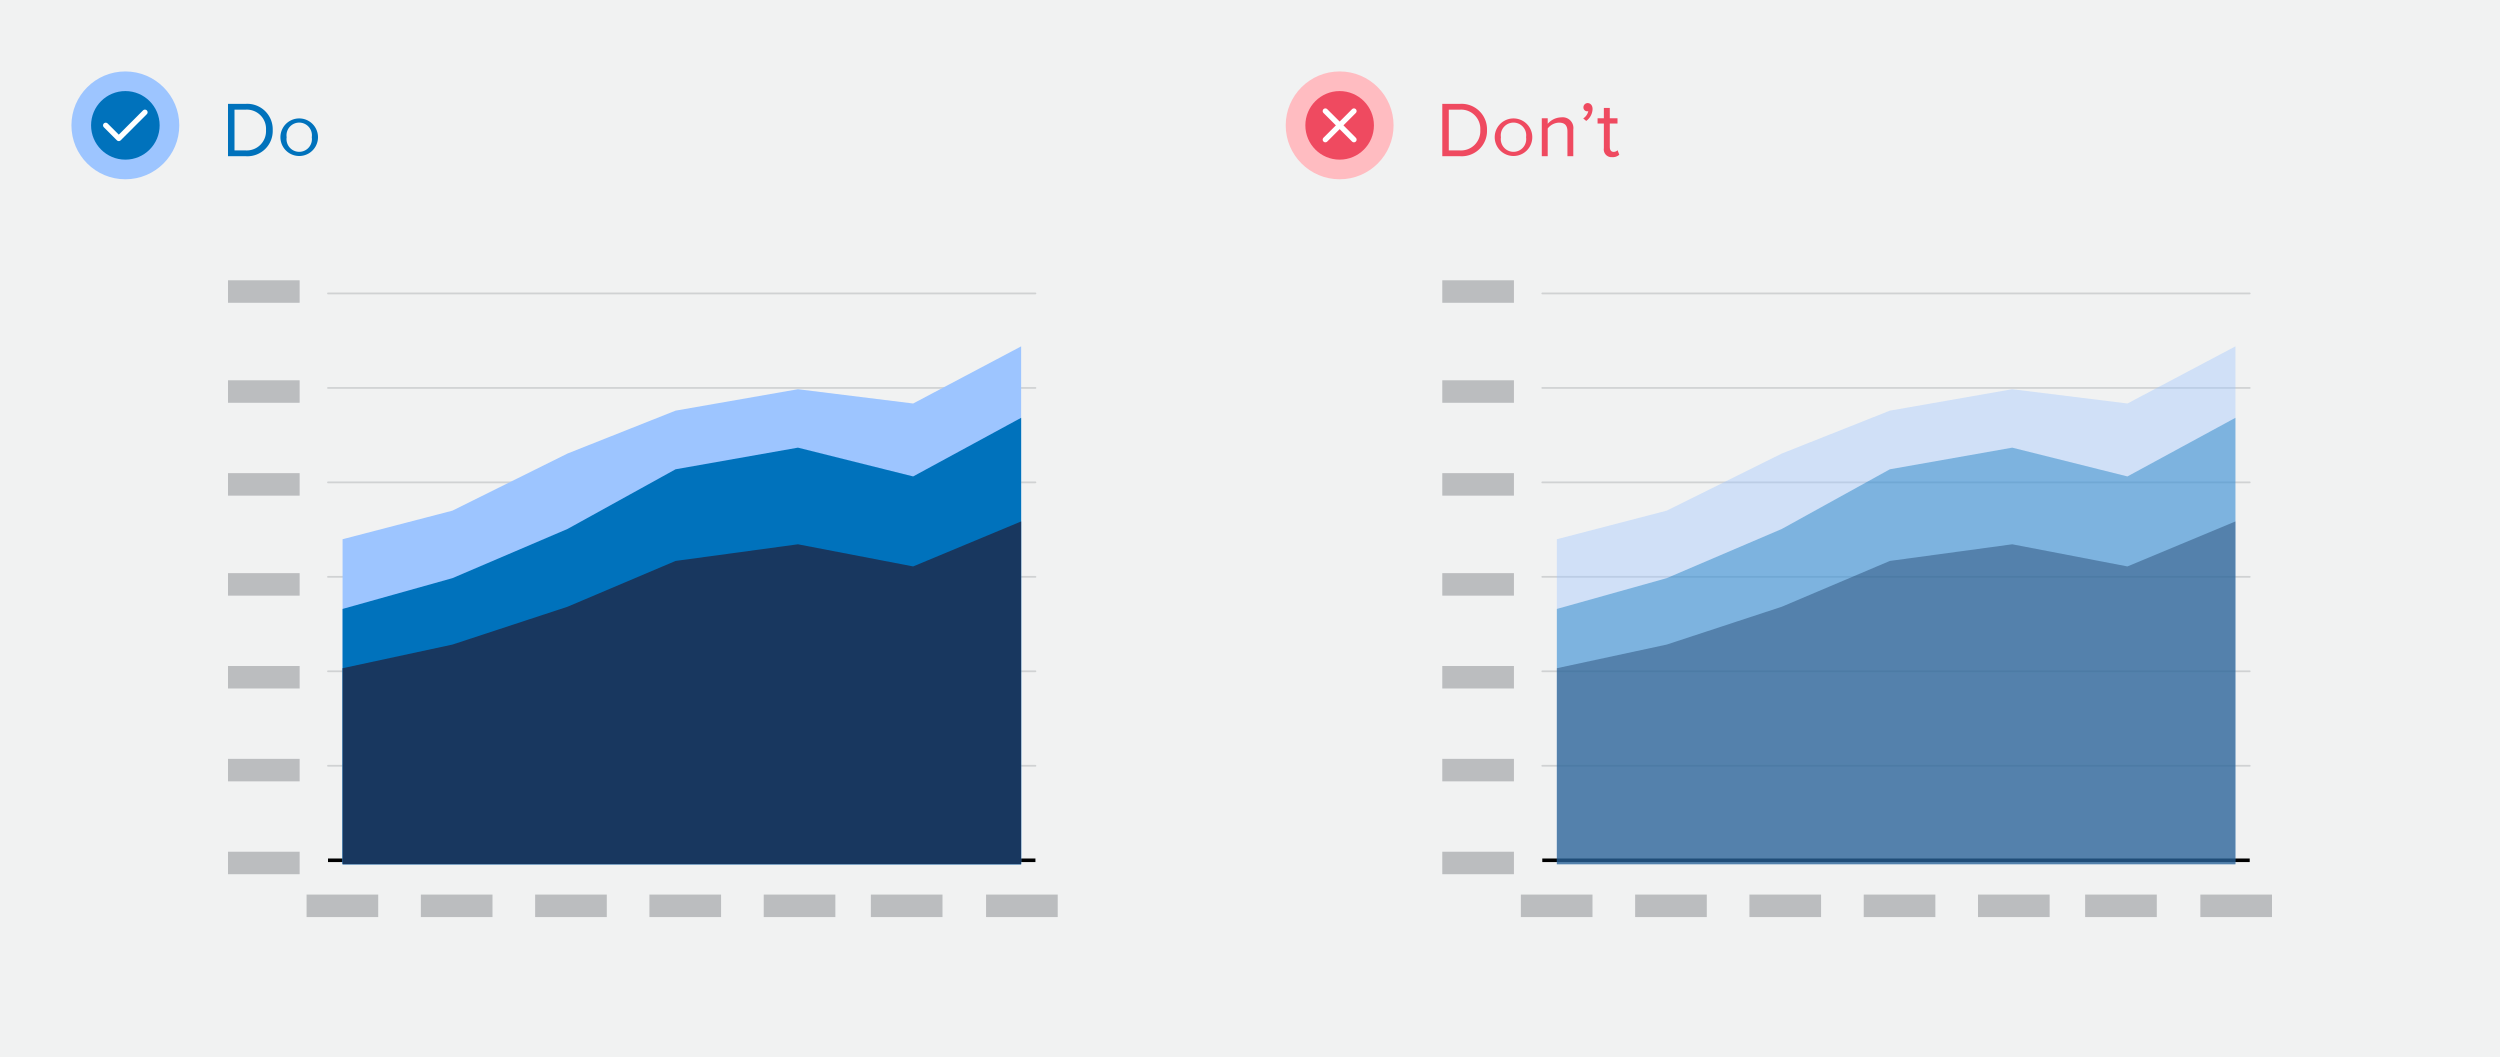 <svg xmlns="http://www.w3.org/2000/svg" width="350" height="148" viewBox="0 0 350 148"><rect width="350" height="148" fill="#f1f2f2"/><path d="M31.92,21.87V14.54h2.5a3.56,3.56,0,0,1,3.76,3.67,3.54,3.54,0,0,1-3.76,3.66Zm5.32-3.66a2.69,2.69,0,0,0-2.82-2.86H32.83v5.71h1.59A2.7,2.7,0,0,0,37.24,18.21Z" fill="#0072bc"/><path d="M39.26,19.21a2.63,2.63,0,1,1,5.26,0,2.63,2.63,0,1,1-5.26,0Zm4.39,0a1.78,1.78,0,1,0-3.52,0,1.78,1.78,0,1,0,3.52,0Z" fill="#0072bc"/><circle cx="17.55" cy="17.55" r="7.55" fill="#9dc5ff"/><circle cx="17.55" cy="17.55" r="4.8" fill="#0072bc"/><polyline points="14.8 17.55 16.63 19.38 20.29 15.72" fill="none" stroke="#fff" stroke-linecap="round" stroke-linejoin="round" stroke-width="0.75"/><path d="M201.92,21.87V14.54h2.5a3.56,3.56,0,0,1,3.76,3.67,3.54,3.54,0,0,1-3.76,3.66Zm5.32-3.66a2.69,2.69,0,0,0-2.82-2.86h-1.59v5.71h1.59A2.7,2.7,0,0,0,207.24,18.21Z" fill="#ef4a60"/><path d="M209.26,19.21a2.63,2.63,0,1,1,5.26,0,2.63,2.63,0,1,1-5.26,0Zm4.39,0a1.78,1.78,0,1,0-3.52,0,1.78,1.78,0,1,0,3.52,0Z" fill="#ef4a60"/><path d="M219.44,21.87V18.4c0-.95-.48-1.23-1.19-1.23a2.06,2.06,0,0,0-1.57.82v3.88h-.83V16.56h.83v.77a2.58,2.58,0,0,1,1.9-.9,1.5,1.5,0,0,1,1.68,1.71v3.73Z" fill="#ef4a60"/><path d="M222.07,16.93l-.42-.35a1.65,1.65,0,0,0,.71-1l-.15,0a.53.53,0,0,1-.53-.56.6.6,0,0,1,.58-.59c.38,0,.7.3.7.84A2.14,2.14,0,0,1,222.07,16.93Z" fill="#ef4a60"/><path d="M224.54,20.76V17.29h-.88v-.73h.88V15.11h.83v1.45h1.08v.73h-1.08v3.29c0,.4.18.68.53.68a.75.75,0,0,0,.56-.23l.24.63a1.32,1.32,0,0,1-1,.34A1.08,1.08,0,0,1,224.54,20.76Z" fill="#ef4a60"/><circle cx="187.55" cy="17.55" r="7.55" fill="#ffbcc1"/><circle cx="187.55" cy="17.55" r="4.8" fill="#ef4a60"/><line x1="189.55" y1="15.55" x2="185.55" y2="19.55" fill="none" stroke="#fff" stroke-linecap="round" stroke-linejoin="round" stroke-width="0.75"/><line x1="189.55" y1="19.55" x2="185.55" y2="15.55" fill="none" stroke="#fff" stroke-linecap="round" stroke-linejoin="round" stroke-width="0.75"/><line x1="144.96" y1="120.44" x2="45.92" y2="120.44" fill="none" stroke="#000" stroke-miterlimit="10" stroke-width="0.5"/><line x1="144.96" y1="107.21" x2="45.92" y2="107.21" fill="none" stroke="#d0d2d3" stroke-linecap="round" stroke-linejoin="round" stroke-width="0.25"/><line x1="144.96" y1="93.98" x2="45.92" y2="93.98" fill="none" stroke="#d0d2d3" stroke-linecap="round" stroke-linejoin="round" stroke-width="0.25"/><line x1="144.96" y1="80.76" x2="45.92" y2="80.76" fill="none" stroke="#d0d2d3" stroke-linecap="round" stroke-linejoin="round" stroke-width="0.25"/><line x1="144.96" y1="67.53" x2="45.92" y2="67.53" fill="none" stroke="#d0d2d3" stroke-linecap="round" stroke-linejoin="round" stroke-width="0.25"/><line x1="144.96" y1="54.31" x2="45.92" y2="54.31" fill="none" stroke="#d0d2d3" stroke-linecap="round" stroke-linejoin="round" stroke-width="0.25"/><line x1="144.96" y1="41.08" x2="45.92" y2="41.08" fill="none" stroke="#d0d2d3" stroke-linecap="round" stroke-linejoin="round" stroke-width="0.25"/><rect x="58.92" y="125.24" width="10.03" height="3.15" fill="#bbbdbf"/><rect x="42.92" y="125.24" width="10.03" height="3.15" fill="#bbbdbf"/><rect x="31.92" y="119.24" width="10.03" height="3.15" fill="#bbbdbf"/><rect x="31.92" y="106.24" width="10.03" height="3.15" fill="#bbbdbf"/><rect x="31.92" y="93.24" width="10.03" height="3.15" fill="#bbbdbf"/><rect x="31.92" y="80.24" width="10.03" height="3.15" fill="#bbbdbf"/><rect x="31.92" y="66.24" width="10.03" height="3.15" fill="#bbbdbf"/><rect x="31.92" y="53.24" width="10.03" height="3.15" fill="#bbbdbf"/><rect x="31.92" y="39.24" width="10.03" height="3.15" fill="#bbbdbf"/><rect x="90.92" y="125.24" width="10.03" height="3.15" fill="#bbbdbf"/><rect x="74.92" y="125.24" width="10.03" height="3.15" fill="#bbbdbf"/><rect x="121.92" y="125.24" width="10.03" height="3.15" fill="#bbbdbf"/><rect x="106.92" y="125.24" width="10.03" height="3.15" fill="#bbbdbf"/><rect x="138.05" y="125.24" width="10.03" height="3.15" fill="#bbbdbf"/><polygon points="142.96 48.49 142.96 121 47.96 121 47.96 75.49 63.34 71.49 79.46 63.49 94.58 57.49 111.71 54.49 127.84 56.49 142.96 48.49" fill="#9dc5ff"/><polygon points="142.96 58.49 142.96 121 47.96 121 47.96 85.25 63.34 80.94 79.46 74.05 94.58 65.7 111.71 62.67 127.84 66.7 142.96 58.49" fill="#0072bc"/><polygon points="142.96 73 142.96 121 47.96 121 47.96 93.55 63.34 90.24 79.46 84.94 94.58 78.53 111.71 76.2 127.84 79.3 142.96 73" fill="#18375f"/><line x1="314.96" y1="120.44" x2="215.92" y2="120.44" fill="none" stroke="#000" stroke-miterlimit="10" stroke-width="0.5"/><line x1="314.96" y1="107.21" x2="215.92" y2="107.21" fill="none" stroke="#d0d2d3" stroke-linecap="round" stroke-linejoin="round" stroke-width="0.25"/><line x1="314.96" y1="93.98" x2="215.92" y2="93.98" fill="none" stroke="#d0d2d3" stroke-linecap="round" stroke-linejoin="round" stroke-width="0.25"/><line x1="314.96" y1="80.76" x2="215.92" y2="80.76" fill="none" stroke="#d0d2d3" stroke-linecap="round" stroke-linejoin="round" stroke-width="0.25"/><line x1="314.96" y1="67.53" x2="215.92" y2="67.53" fill="none" stroke="#d0d2d3" stroke-linecap="round" stroke-linejoin="round" stroke-width="0.25"/><line x1="314.96" y1="54.31" x2="215.92" y2="54.31" fill="none" stroke="#d0d2d3" stroke-linecap="round" stroke-linejoin="round" stroke-width="0.25"/><line x1="314.96" y1="41.08" x2="215.92" y2="41.08" fill="none" stroke="#d0d2d3" stroke-linecap="round" stroke-linejoin="round" stroke-width="0.25"/><rect x="228.92" y="125.24" width="10.03" height="3.15" fill="#bbbdbf"/><rect x="212.92" y="125.24" width="10.03" height="3.15" fill="#bbbdbf"/><rect x="201.92" y="119.24" width="10.03" height="3.15" fill="#bbbdbf"/><rect x="201.92" y="106.24" width="10.03" height="3.15" fill="#bbbdbf"/><rect x="201.92" y="93.24" width="10.03" height="3.15" fill="#bbbdbf"/><rect x="201.92" y="80.24" width="10.03" height="3.15" fill="#bbbdbf"/><rect x="201.92" y="66.24" width="10.03" height="3.15" fill="#bbbdbf"/><rect x="201.92" y="53.24" width="10.03" height="3.15" fill="#bbbdbf"/><rect x="201.92" y="39.24" width="10.03" height="3.15" fill="#bbbdbf"/><rect x="260.92" y="125.24" width="10.03" height="3.15" fill="#bbbdbf"/><rect x="244.92" y="125.24" width="10.03" height="3.15" fill="#bbbdbf"/><rect x="291.92" y="125.24" width="10.03" height="3.15" fill="#bbbdbf"/><rect x="276.92" y="125.24" width="10.03" height="3.15" fill="#bbbdbf"/><rect x="308.05" y="125.24" width="10.03" height="3.15" fill="#bbbdbf"/><polygon points="312.96 48.49 312.96 121 217.96 121 217.96 75.49 233.34 71.49 249.46 63.49 264.58 57.49 281.71 54.49 297.84 56.49 312.96 48.49" fill="#9dc5ff" opacity="0.4"/><polygon points="312.96 58.49 312.96 121 217.96 121 217.96 85.25 233.34 80.94 249.46 74.05 264.58 65.7 281.71 62.67 297.84 66.7 312.96 58.49" fill="#0072bc" opacity="0.4"/><polygon points="312.96 73 312.96 121 217.96 121 217.96 93.55 233.34 90.24 249.46 84.94 264.58 78.53 281.71 76.2 297.84 79.3 312.96 73" fill="#18375f" opacity="0.4"/></svg>